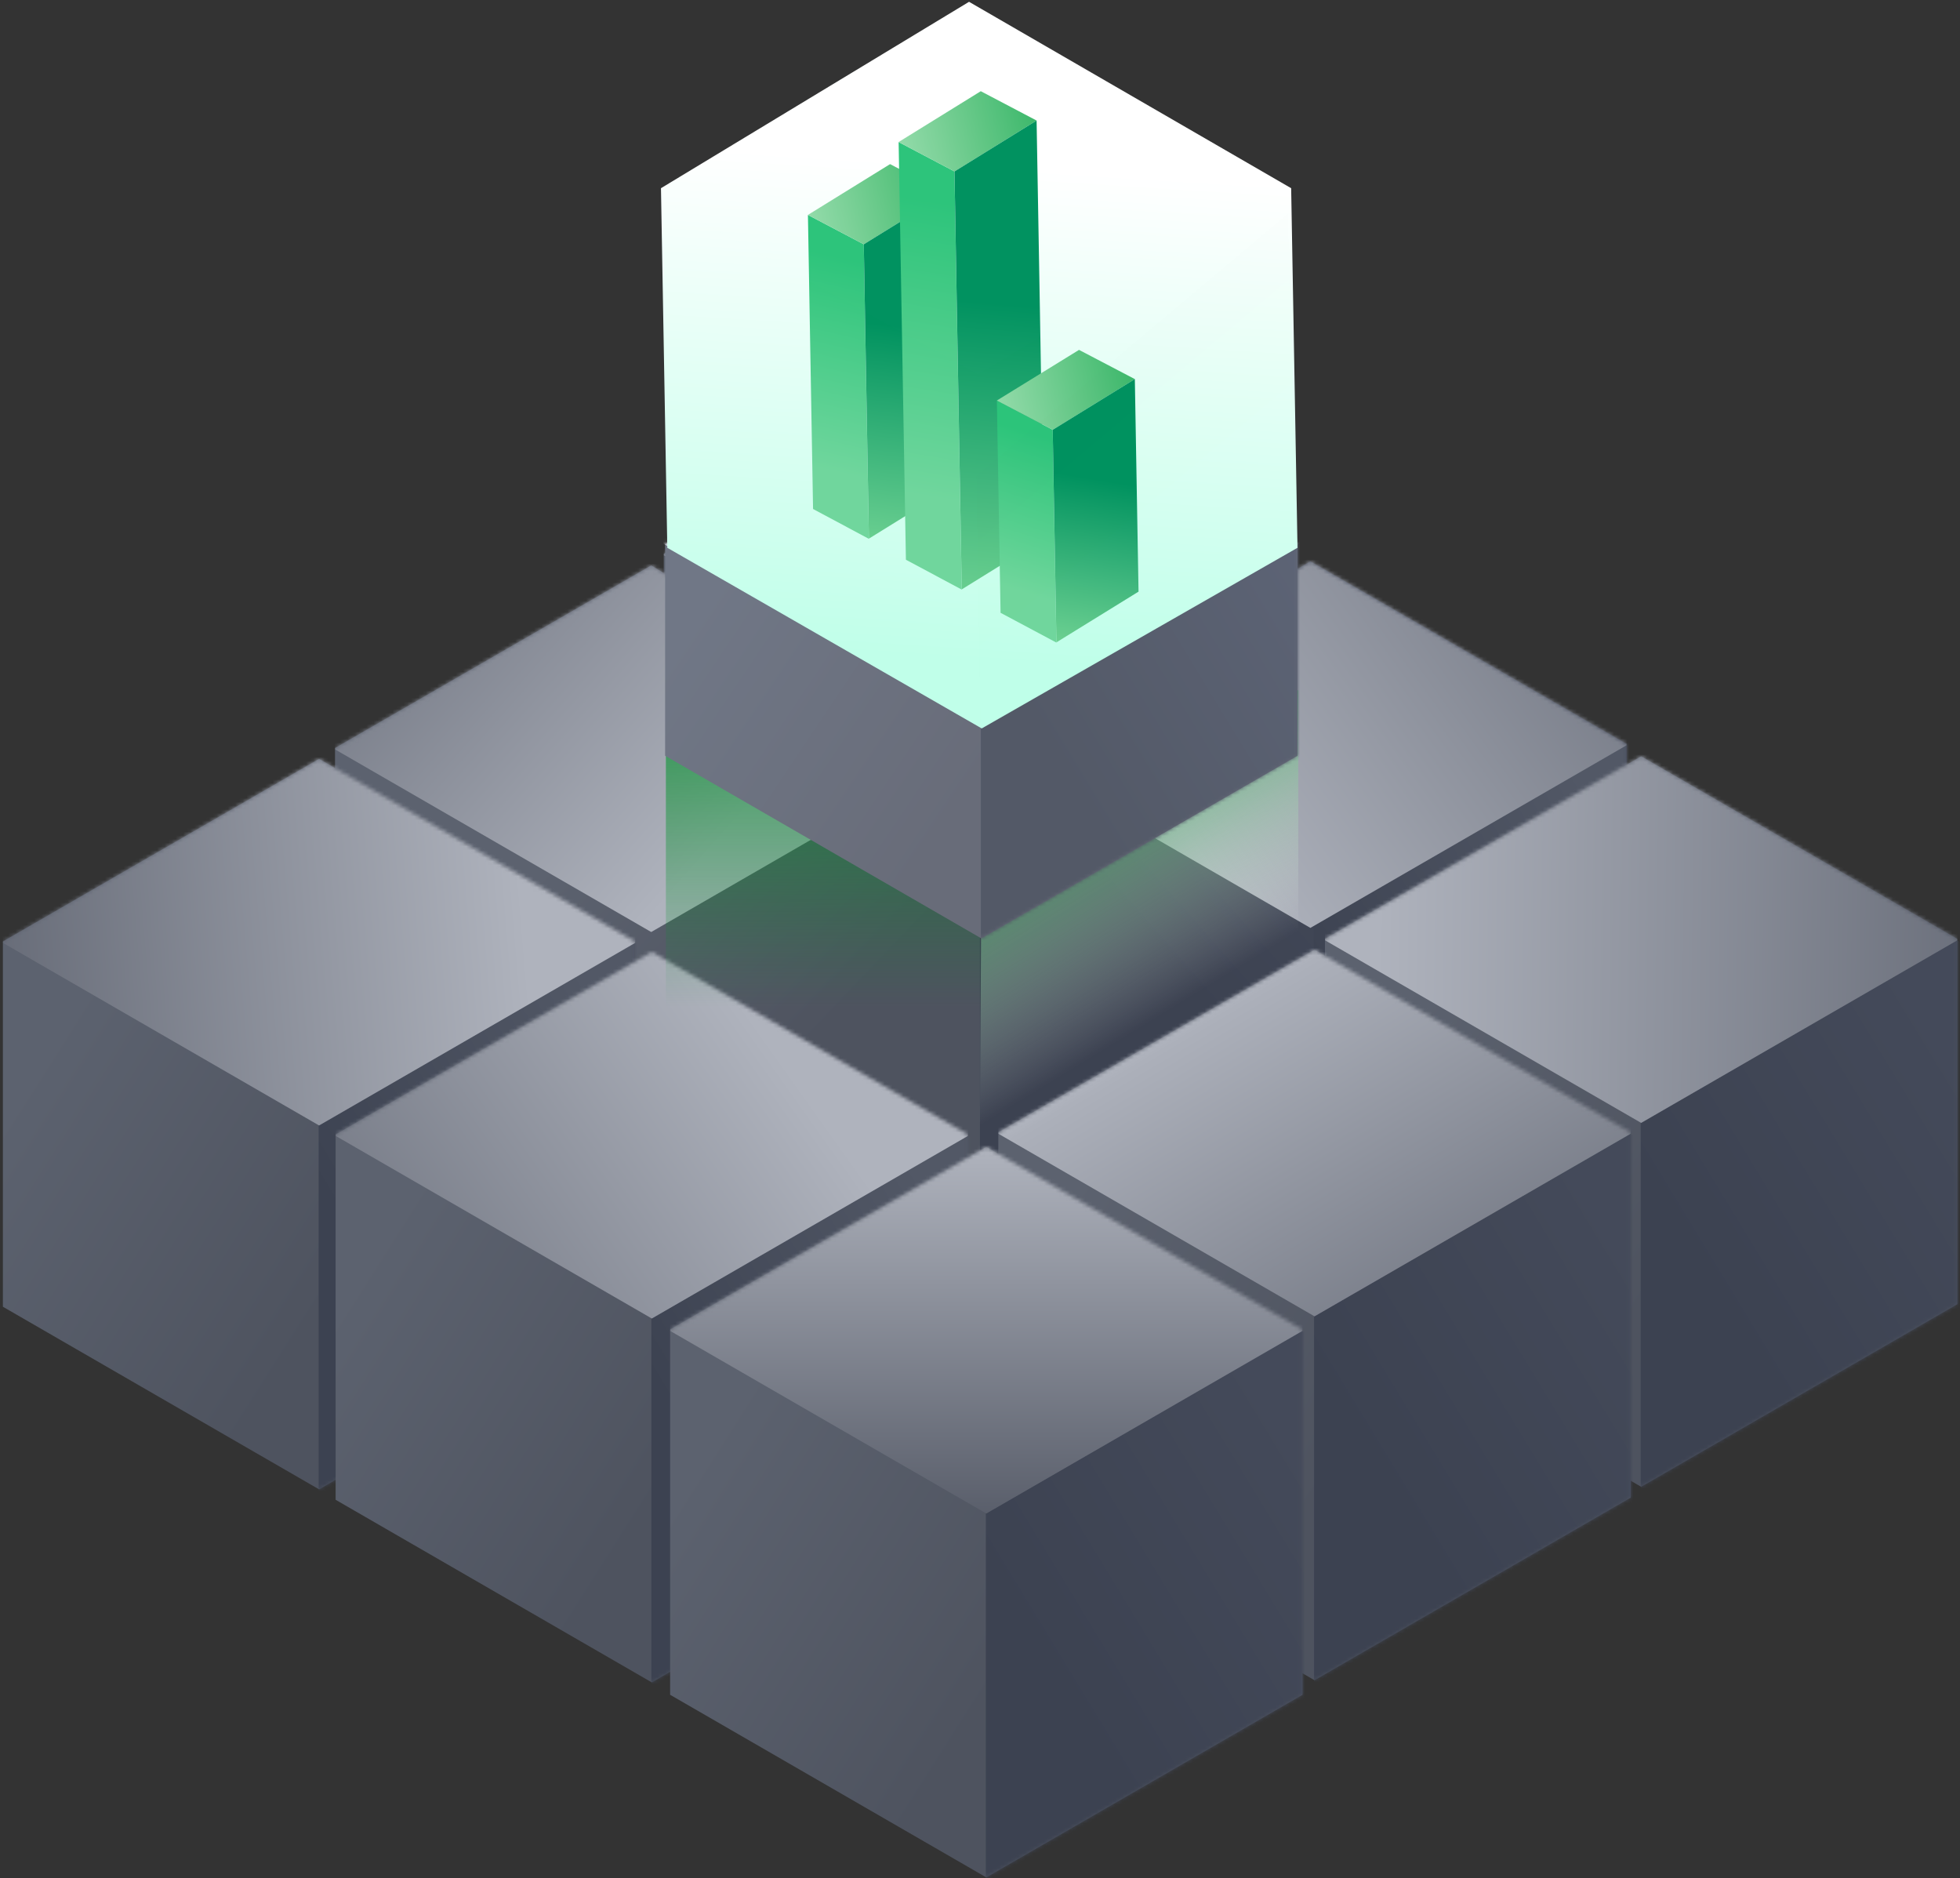 <svg xmlns="http://www.w3.org/2000/svg" xmlns:xlink="http://www.w3.org/1999/xlink" width="526" height="504" viewBox="0 0 526 504">
  <rect x="0" y="0" width="526" height="504" fill="#333333" stroke="none"/>
  <defs>
    <linearGradient id="编组-16-b" x1="48.536%" x2="48.537%" y1="95.054%" y2="28.625%">
      <stop offset="0%" stop-color="#535865"/>
      <stop offset="47.16%" stop-color="#6C7282"/>
      <stop offset="72.537%" stop-color="#7B8192"/>
      <stop offset="76.752%" stop-color="#565C69"/>
      <stop offset="100%" stop-color="#595F6C"/>
    </linearGradient>
    <polygon id="编组-16-a" points="84.982 0 169.838 49.001 169.838 147.004 85.148 220 .127 147.004 .127 49.001"/>
    <linearGradient id="编组-16-c" x1="50%" x2="47.825%" y1="100%" y2="0%">
      <stop offset="0%" stop-color="#AFB3BD"/>
      <stop offset="100%" stop-color="#474C59"/>
    </linearGradient>
    <linearGradient id="编组-16-f" x1="23.248%" x2="50%" y1="45.322%" y2="16.286%">
      <stop offset="0%" stop-color="#3C4251"/>
      <stop offset="100%" stop-color="#444A5A"/>
    </linearGradient>
    <polygon id="编组-16-e" points="88.982 0 173.838 49.001 173.838 147.004 88.982 216.006 0 168.006 0 52.324"/>
    <linearGradient id="编组-16-g" x1="8.713%" x2="50%" y1="45.322%" y2="16.286%">
      <stop offset="0%" stop-color="#3C4251"/>
      <stop offset="100%" stop-color="#525866"/>
    </linearGradient>
    <linearGradient id="编组-16-i" x1="29.806%" x2="128.069%" y1="86.719%" y2="4.241%">
      <stop offset="0%" stop-color="#AFB3BD"/>
      <stop offset="100%" stop-color="#474C59"/>
    </linearGradient>
    <linearGradient id="编组-16-k" x1="4.591%" x2="50%" y1="42.857%" y2="76.177%">
      <stop offset="0%" stop-color="#5C626F"/>
      <stop offset="100%" stop-color="#4E535F"/>
    </linearGradient>
    <polygon id="编组-16-j" points="97.982 0 182.838 49.001 182.838 147.004 97.982 196.006 13.127 147.004 13.127 49.001"/>
    <linearGradient id="编组-16-l" x1="8.713%" x2="50%" y1="45.322%" y2="16.286%">
      <stop offset="0%" stop-color="#3C4251"/>
      <stop offset="100%" stop-color="#444A5A"/>
    </linearGradient>
    <linearGradient id="编组-16-n" x1="8.41%" x2="152.313%" y1="73.238%" y2="75.477%">
      <stop offset="0%" stop-color="#AFB3BD"/>
      <stop offset="100%" stop-color="#474C59"/>
    </linearGradient>
    <linearGradient id="编组-16-p" x1="23.359%" x2="50%" y1="42.857%" y2="76.177%">
      <stop offset="0%" stop-color="#5C626F"/>
      <stop offset="100%" stop-color="#4E535F"/>
    </linearGradient>
    <polygon id="编组-16-o" points="84.982 0 173.2 53.266 173.2 177.35 84.982 226.006 .127 147.004 .127 49.001"/>
    <linearGradient id="编组-16-q" x1="52.896%" x2="-24.884%" y1="95.066%" y2="15.341%">
      <stop offset="0%" stop-color="#AFB3BD"/>
      <stop offset="100%" stop-color="#474C59"/>
    </linearGradient>
    <polygon id="编组-16-s" points="97.982 0 182.838 49.001 182.838 147.004 97.982 196.006 13.127 147.004 13.127 49.001"/>
    <linearGradient id="编组-16-u" x1="50%" x2="94.501%" y1="50%" y2="136.92%">
      <stop offset="0%" stop-color="#AFB3BD"/>
      <stop offset="1.035%" stop-color="#ACB0BA"/>
      <stop offset="100%" stop-color="#474C59"/>
    </linearGradient>
    <polygon id="编组-16-v" points="97.982 0 182.838 49.001 182.838 147.004 97.982 196.006 13.127 147.004 13.127 49.001"/>
    <linearGradient id="编组-16-x" x1="82.287%" x2="-37.907%" y1="71.078%" y2="82.844%">
      <stop offset="0%" stop-color="#AFB3BD"/>
      <stop offset="100%" stop-color="#474C59"/>
    </linearGradient>
    <polygon id="编组-16-y" points="97.982 0 182.838 49.001 182.838 147.004 97.982 196.006 13.127 147.004 13.127 49.001"/>
    <linearGradient id="编组-16-A" x1="67.368%" x2="-28.201%" y1="60.702%" y2="139.367%">
      <stop offset="0%" stop-color="#AFB3BD"/>
      <stop offset="100%" stop-color="#474C59"/>
    </linearGradient>
    <polygon id="编组-16-B" points="97.982 0 182.838 49.001 182.838 147.004 97.982 196.006 13.127 147.004 13.127 49.001"/>
    <linearGradient id="编组-16-D" x1="50%" x2="50%" y1="50%" y2="110.803%">
      <stop offset="0%" stop-color="#AFB3BD"/>
      <stop offset="100%" stop-color="#474C59"/>
    </linearGradient>
    <linearGradient id="编组-16-E" x1="66.169%" x2="66.169%" y1="54.003%" y2="-19.769%">
      <stop offset="0%" stop-color="#00922A" stop-opacity="0"/>
      <stop offset="100%" stop-color="#00922A"/>
    </linearGradient>
    <linearGradient id="编组-16-F" x1="37.953%" x2="55.885%" y1="53.643%" y2="0%">
      <stop offset="0%" stop-color="#FFF" stop-opacity="0"/>
      <stop offset="100%" stop-color="#00922A"/>
    </linearGradient>
    <linearGradient id="编组-16-H" x1="4.572%" x2="50%" y1="44.057%" y2="71.78%">
      <stop offset="0%" stop-color="#707786"/>
      <stop offset="100%" stop-color="#686C79"/>
    </linearGradient>
    <polygon id="编组-16-G" points="84.982 .202 169.838 49.204 169.838 106.004 84.982 155.006 .127 106.004 .127 49.204"/>
    <linearGradient id="编组-16-I" x1="8.713%" x2="50%" y1="45.322%" y2="16.286%">
      <stop offset="0%" stop-color="#535967"/>
      <stop offset="100%" stop-color="#5D6476"/>
    </linearGradient>
    <linearGradient id="编组-16-K" x1="9.414%" x2="126.182%" y1="72.173%" y2="76.803%">
      <stop offset="0%" stop-color="#E6E7ED"/>
      <stop offset="100%" stop-color="#53575F"/>
    </linearGradient>
    <linearGradient id="编组-16-M" x1="25.894%" x2="21.312%" y1="20.773%" y2="88.972%">
      <stop offset="0%" stop-color="#FFF"/>
      <stop offset="100%" stop-color="#C0FFE9"/>
    </linearGradient>
    <polygon id="编组-16-L" points="84.061 .775 169.62 52.29 169.638 148.79 84.061 195.775 .54 145.838 .523 49.338"/>
    <linearGradient id="编组-16-O" x1="48.636%" x2="51.45%" y1="79.564%" y2="12.894%">
      <stop offset="0%" stop-color="#70D69D"/>
      <stop offset="100%" stop-color="#2CC47A"/>
    </linearGradient>
    <linearGradient id="编组-16-P" x1="120.818%" x2="-42.572%" y1="-6.746%" y2="15.636%">
      <stop offset="0%" stop-color="#26AF5A"/>
      <stop offset="100%" stop-color="#B2E7C0"/>
    </linearGradient>
    <linearGradient id="编组-16-Q" x1="62.479%" x2="59.609%" y1="39.106%" y2="125.312%">
      <stop offset="0%" stop-color="#00925F"/>
      <stop offset="100%" stop-color="#90E5A2"/>
    </linearGradient>
    <linearGradient id="编组-16-R" x1="49.284%" x2="50.761%" y1="79.564%" y2="12.894%">
      <stop offset="0%" stop-color="#70D69D"/>
      <stop offset="100%" stop-color="#2CC47A"/>
    </linearGradient>
    <linearGradient id="编组-16-S" x1="120.818%" x2="-42.572%" y1="-6.8%" y2="15.603%">
      <stop offset="0%" stop-color="#26AF5A"/>
      <stop offset="100%" stop-color="#B2E7C0"/>
    </linearGradient>
    <linearGradient id="编组-16-T" x1="56.75%" x2="55.198%" y1="39.106%" y2="125.312%">
      <stop offset="0%" stop-color="#00925F"/>
      <stop offset="100%" stop-color="#90E5A2"/>
    </linearGradient>
    <linearGradient id="编组-16-U" x1="47.563%" x2="52.591%" y1="79.564%" y2="12.894%">
      <stop offset="0%" stop-color="#70D69D"/>
      <stop offset="100%" stop-color="#2CC47A"/>
    </linearGradient>
    <linearGradient id="编组-16-V" x1="120.818%" x2="-42.572%" y1="-6.351%" y2="15.875%">
      <stop offset="0%" stop-color="#26AF5A"/>
      <stop offset="100%" stop-color="#B2E7C0"/>
    </linearGradient>
    <linearGradient id="编组-16-W" x1="71.511%" x2="66.565%" y1="39.106%" y2="125.312%">
      <stop offset="0%" stop-color="#00925F"/>
      <stop offset="100%" stop-color="#90E5A2"/>
    </linearGradient>
    <linearGradient id="编组-16-X" x1="8.736%" x2="36.561%" y1="18.025%" y2="57.283%">
      <stop offset="0%" stop-color="#00B072" stop-opacity=".235"/>
      <stop offset="100%" stop-color="#28EAA6"/>
    </linearGradient>
    <linearGradient id="编组-16-Y" x1="50%" x2="32.527%" y1="50%" y2="99.488%">
      <stop offset="0%" stop-color="#FFF"/>
      <stop offset="100%" stop-color="#9EFFDD" stop-opacity=".692"/>
    </linearGradient>
  </defs>
  <g fill="none" fill-rule="evenodd" transform="translate(-12.352 -71)">
    <g transform="translate(0 169.737)">
      <g transform="translate(190.352 .885)">
        <mask id="编组-16-d" fill="#fff">
          <use xlink:href="#编组-16-a"/>
        </mask>
        <use fill="url(#编组-16-b)" fill-rule="nonzero" xlink:href="#编组-16-a"/>
        <polygon fill="url(#编组-16-c)" fill-rule="nonzero" points="84.982 -97.642 169.838 -48.64 169.838 49.363 84.982 98.364 .127 49.363 .127 -48.64" mask="url(#编组-16-d)"/>
      </g>
      <g transform="translate(275.036 51.873)">
        <mask id="编组-16-h" fill="#fff">
          <use xlink:href="#编组-16-e"/>
        </mask>
        <use fill="url(#编组-16-f)" fill-rule="nonzero" xlink:href="#编组-16-e"/>
        <polygon fill="url(#编组-16-g)" fill-rule="nonzero" points="174.717 48.363 259.572 97.364 259.572 195.367 174.717 244.368 89.862 195.367 89.862 97.364" mask="url(#编组-16-h)"/>
        <polygon fill="url(#编组-16-i)" fill-rule="nonzero" points="88.982 -97.642 173.838 -48.64 173.838 49.363 88.982 98.364 4.127 49.363 4.127 -48.64" mask="url(#编组-16-h)"/>
      </g>
      <g transform="translate(354.805 104.197)">
        <mask id="编组-16-m" fill="#fff">
          <use xlink:href="#编组-16-j"/>
        </mask>
        <use fill="url(#编组-16-k)" fill-rule="nonzero" xlink:href="#编组-16-j"/>
        <polygon fill="url(#编组-16-l)" fill-rule="nonzero" points="182.717 49.363 267.572 98.364 267.572 196.367 182.717 245.368 97.862 196.367 97.862 98.364" mask="url(#编组-16-m)"/>
        <polygon fill="url(#编组-16-n)" fill-rule="nonzero" points="97.982 -97.642 182.838 -48.64 182.838 49.363 97.982 98.364 13.127 49.363 13.127 -48.64" mask="url(#编组-16-m)"/>
      </g>
      <g transform="translate(102.134 52.98)">
        <mask id="编组-16-r" fill="#fff">
          <use xlink:href="#编组-16-o"/>
        </mask>
        <use fill="url(#编组-16-p)" fill-rule="nonzero" xlink:href="#编组-16-o"/>
        <polygon fill="url(#编组-16-q)" fill-rule="nonzero" points="84.982 -97.642 169.838 -48.64 169.838 49.363 84.982 98.364 .127 49.363 .127 -48.64" mask="url(#编组-16-r)"/>
      </g>
      <g transform="translate(267.144 156.102)">
        <mask id="编组-16-t" fill="#fff">
          <use xlink:href="#编组-16-s"/>
        </mask>
        <use fill="url(#编组-16-k)" fill-rule="nonzero" xlink:href="#编组-16-s"/>
        <polygon fill="url(#编组-16-l)" fill-rule="nonzero" points="182.717 49.363 267.572 98.364 267.572 196.367 182.717 245.368 97.862 196.367 97.862 98.364" mask="url(#编组-16-t)"/>
        <polygon fill="url(#编组-16-u)" fill-rule="nonzero" points="97.982 -97.642 182.838 -48.64 182.838 49.363 97.982 98.364 13.127 49.363 13.127 -48.64" mask="url(#编组-16-t)"/>
      </g>
      <g transform="translate(0 104.885)">
        <mask id="编组-16-w" fill="#fff">
          <use xlink:href="#编组-16-v"/>
        </mask>
        <use fill="url(#编组-16-k)" fill-rule="nonzero" xlink:href="#编组-16-v"/>
        <polygon fill="url(#编组-16-g)" fill-rule="nonzero" points="182.717 49.363 267.572 98.364 267.572 196.367 182.717 245.368 97.862 196.367 97.862 98.364" mask="url(#编组-16-w)"/>
        <polygon fill="url(#编组-16-x)" fill-rule="nonzero" points="97.982 -97.642 182.838 -48.64 182.838 49.363 97.982 98.364 13.127 49.363 13.127 -48.64" mask="url(#编组-16-w)"/>
      </g>
      <g transform="translate(89.295 156.683)">
        <mask id="编组-16-z" fill="#fff">
          <use xlink:href="#编组-16-y"/>
        </mask>
        <use fill="url(#编组-16-k)" fill-rule="nonzero" xlink:href="#编组-16-y"/>
        <polygon fill="url(#编组-16-g)" fill-rule="nonzero" points="182.717 49.363 267.572 98.364 267.572 196.367 182.717 245.368 97.862 196.367 97.862 98.364" mask="url(#编组-16-z)"/>
        <polygon fill="url(#编组-16-A)" fill-rule="nonzero" points="97.982 -97.642 182.838 -48.64 182.838 49.363 97.982 98.364 13.127 49.363 13.127 -48.64" mask="url(#编组-16-z)"/>
      </g>
      <g transform="translate(179.063 209.007)">
        <mask id="编组-16-C" fill="#fff">
          <use xlink:href="#编组-16-B"/>
        </mask>
        <use fill="url(#编组-16-k)" fill-rule="nonzero" xlink:href="#编组-16-B"/>
        <polygon fill="url(#编组-16-l)" fill-rule="nonzero" points="182.717 49.363 267.572 98.364 267.572 196.367 182.717 245.368 97.862 196.367 97.862 98.364" mask="url(#编组-16-C)"/>
        <polygon fill="url(#编组-16-D)" fill-rule="nonzero" points="97.982 -97.642 182.838 -48.64 182.838 49.363 97.982 98.364 13.127 49.363 13.127 -48.64" mask="url(#编组-16-C)"/>
      </g>
    </g>
    <g transform="translate(86.352)">
      <polygon fill="url(#编组-16-E)" points="104.7 256.196 104.7 368.186 190.417 413.781 188.451 281.819"/>
      <polygon fill="url(#编组-16-F)" points="188.7 256.196 188.7 368.186 274.417 413.781 273.577 281.819" transform="matrix(-1 0 0 1 463.116 0)"/>
      <g transform="rotate(27 67.78 287.889)">
        <g transform="rotate(-27 365.022 -13.365)">
          <mask id="编组-16-J" fill="#fff">
            <use xlink:href="#编组-16-G"/>
          </mask>
          <use fill="url(#编组-16-H)" fill-rule="nonzero" xlink:href="#编组-16-G"/>
          <polygon fill="url(#编组-16-I)" fill-rule="nonzero" points="169.717 9.363 254.572 58.364 254.572 156.367 169.717 205.368 84.862 156.367 84.862 58.364" mask="url(#编组-16-J)"/>
          <polygon fill="url(#编组-16-K)" fill-rule="nonzero" points="84.965 -99.642 170.701 -50.142 170.701 48.858 84.965 98.358 -.772 48.858 -.772 -50.142" mask="url(#编组-16-J)"/>
        </g>
        <g transform="rotate(-28 160.907 39.4)">
          <mask id="编组-16-N" fill="#fff">
            <use xlink:href="#编组-16-L"/>
          </mask>
          <use fill="url(#编组-16-M)" fill-rule="nonzero" opacity=".098" xlink:href="#编组-16-L"/>
          <g mask="url(#编组-16-N)">
            <g transform="translate(39.49 24.54)">
              <g transform="translate(0 19.332)">
                <polygon fill="url(#编组-16-O)" fill-rule="nonzero" points=".341 92.239 .341 13.327 15.186 21.469 15.186 100.515"/>
                <polygon fill="url(#编组-16-P)" fill-rule="nonzero" points=".333 13.327 22.622 .077 37.456 8.203 15.195 21.476"/>
                <polygon fill="url(#编组-16-Q)" fill-rule="nonzero" points="15.192 100.453 37.461 87.186 37.461 8.2 15.192 21.476"/>
              </g>
              <g transform="translate(24.706 .151)">
                <polygon fill="url(#编组-16-R)" fill-rule="nonzero" points=".312 125.465 .312 13.378 15.157 21.524 15.157 133.745"/>
                <polygon fill="url(#编组-16-S)" fill-rule="nonzero" points=".304 13.378 22.594 .122 37.428 8.251 15.166 21.531"/>
                <polygon fill="url(#编组-16-T)" fill-rule="nonzero" points="15.164 133.683 37.433 120.409 37.433 8.249 15.164 21.53"/>
              </g>
              <g transform="translate(49.885 69.878)">
                <polygon fill="url(#编组-16-U)" fill-rule="nonzero" points=".284 70.427 .284 13.458 15.129 21.572 15.129 78.674"/>
                <polygon fill="url(#编组-16-V)" fill-rule="nonzero" points=".276 13.458 22.566 .254 37.4 8.352 15.138 21.578"/>
                <polygon fill="url(#编组-16-W)" fill-rule="nonzero" points="15.136 78.612 37.404 65.391 37.404 8.349 15.136 21.578"/>
              </g>
            </g>
          </g>
          <polygon fill="url(#编组-16-X)" fill-rule="nonzero" points="168.166 53.251 252.604 101.751 252.604 198.751 168.166 247.251 83.729 198.751 83.729 101.751" mask="url(#编组-16-N)" opacity=".07"/>
          <polygon fill="url(#编组-16-Y)" fill-rule="nonzero" points="84.71 -93.228 169.147 -44.728 169.147 52.272 84.71 100.772 .272 52.272 .272 -44.728" mask="url(#编组-16-N)" opacity=".07"/>
        </g>
      </g>
    </g>
  </g>
</svg>
